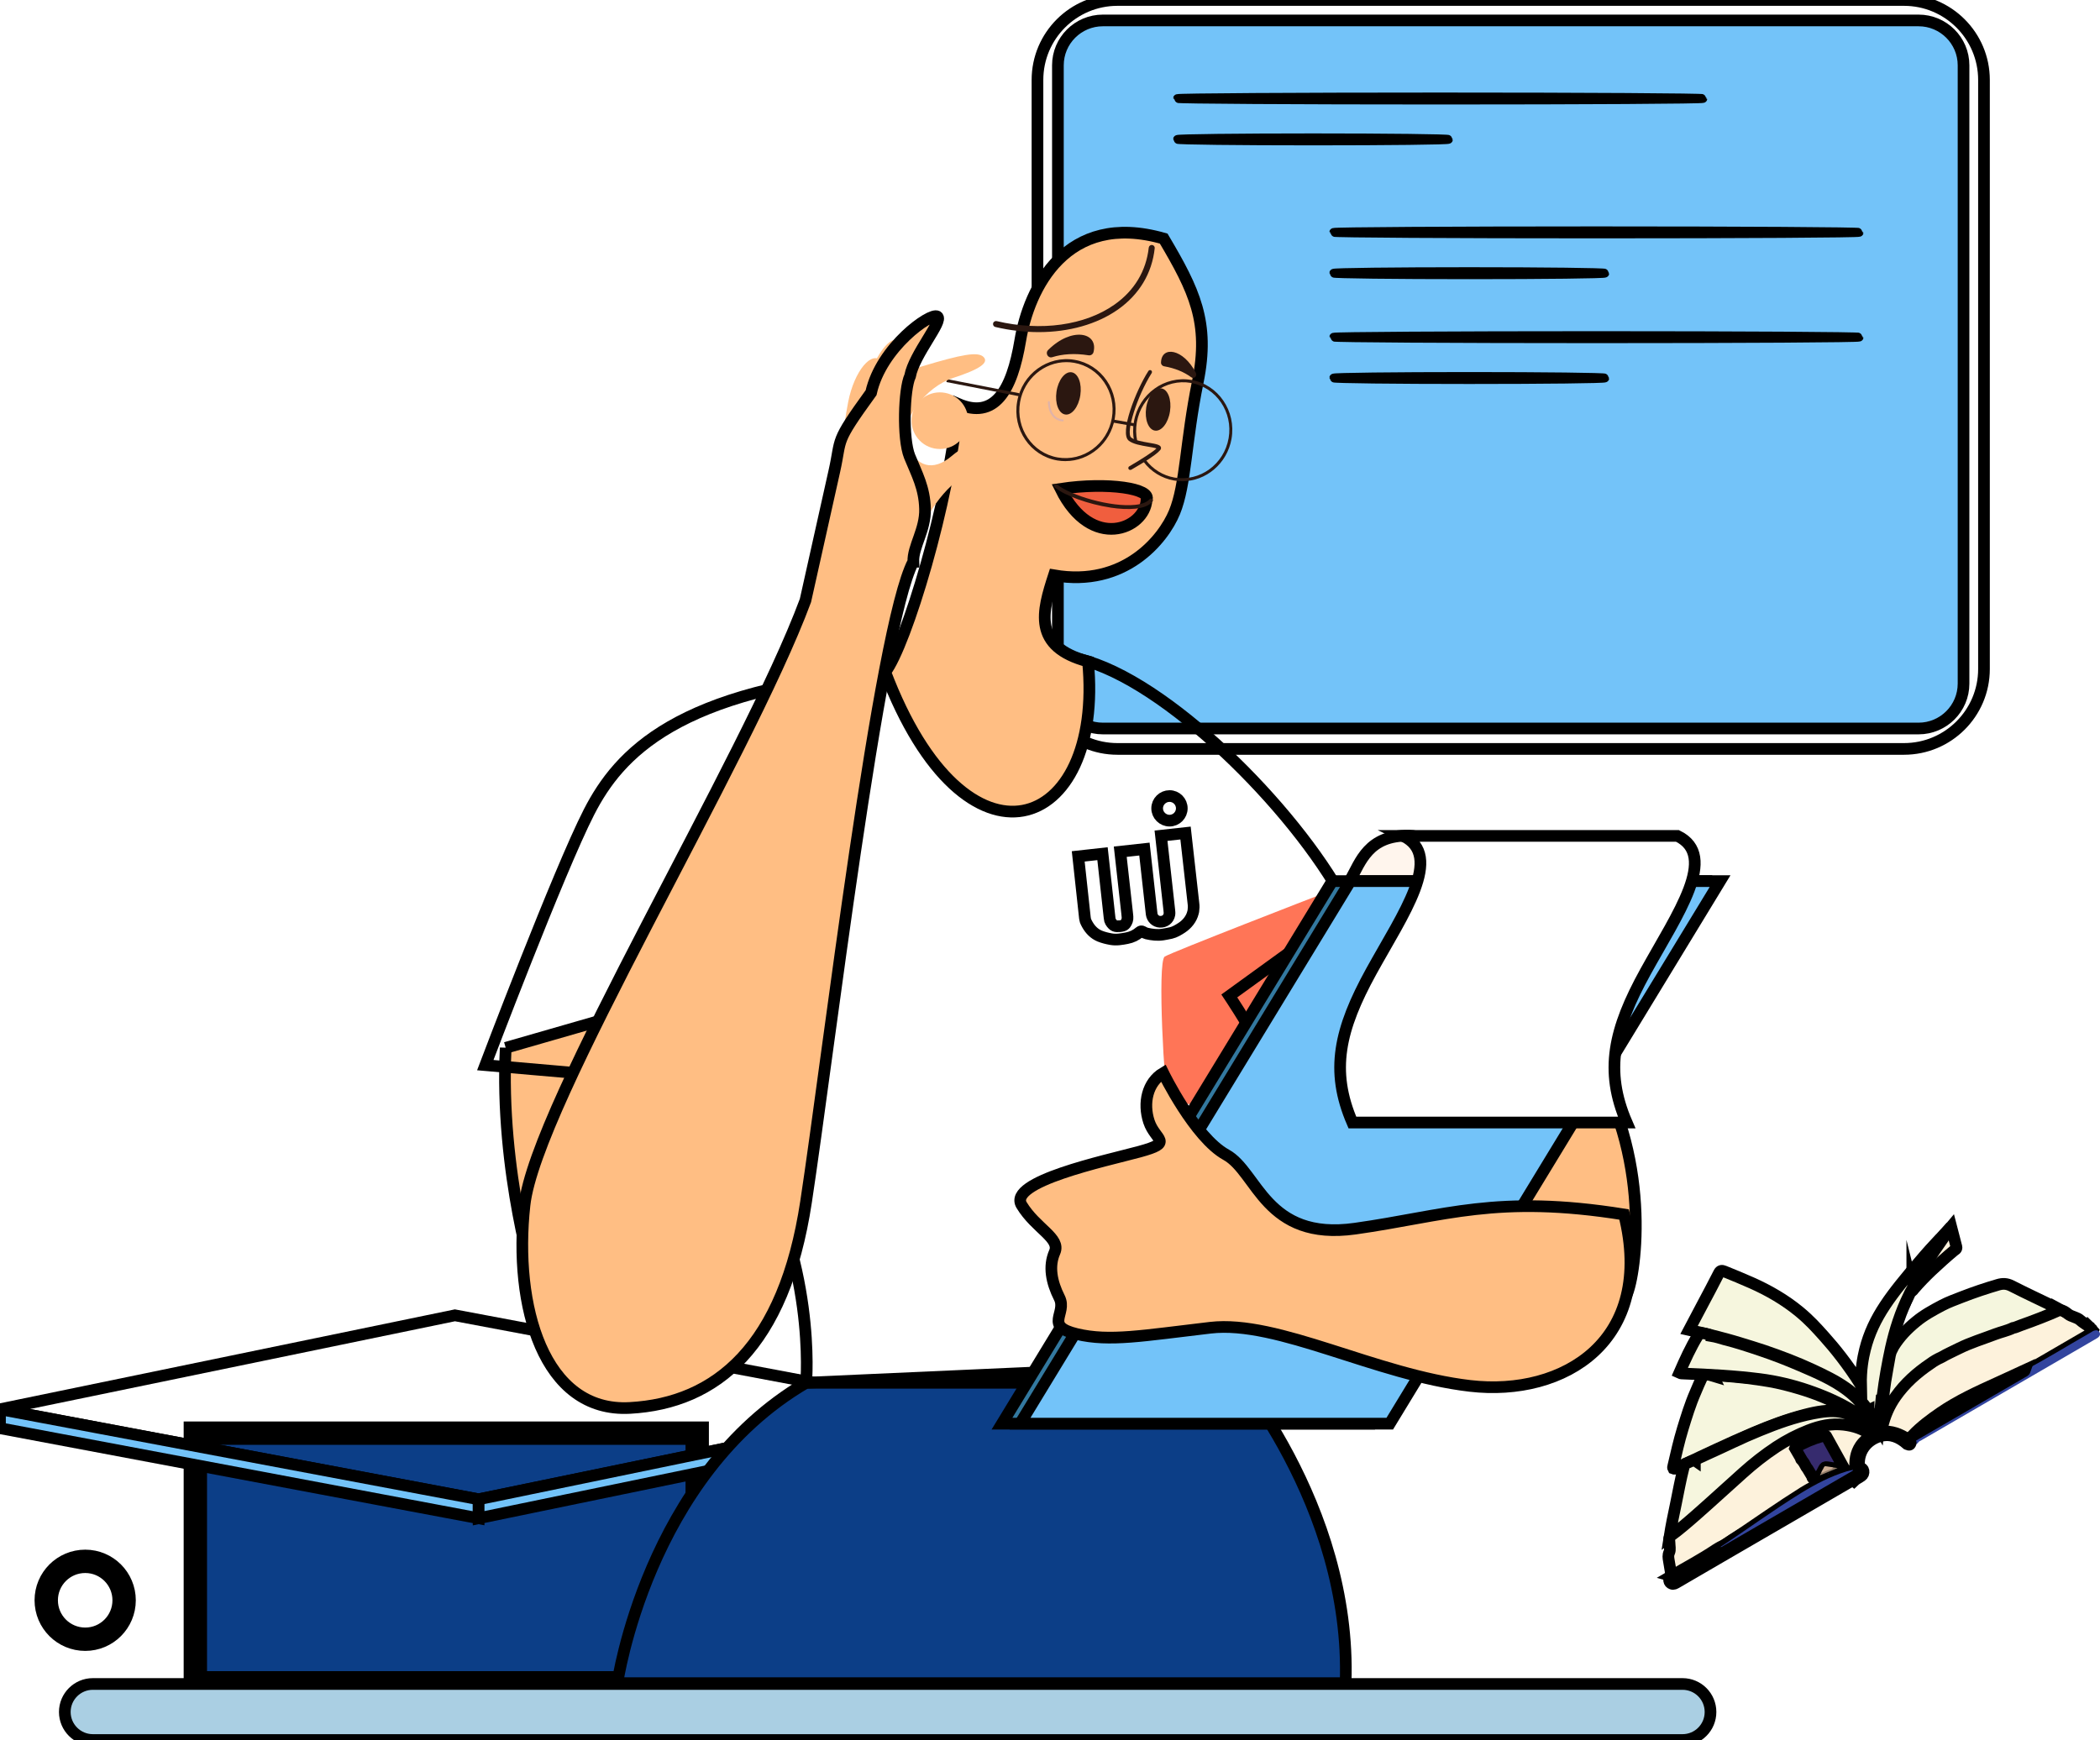 <svg xmlns="http://www.w3.org/2000/svg" viewBox="2857 1.943 179.846 149.057"><g id="Group_42"><g id="Group_43"><path id="Vector_112" d="M3020.06 1.943H2952.7C2948.92 1.943 2945.85 5.009 2945.85 8.79V59.252C2945.85 63.034 2948.92 66.099 2952.7 66.099H3020.06C3023.84 66.099 3026.91 63.034 3026.91 59.252V8.79C3026.91 5.009 3023.84 1.943 3020.06 1.943Z" fill="white" stroke="black" stroke-miterlimit="10"></path><path id="Vector_113" d="M3025.16 60.503V7.54C3025.16 5.416 3023.43 3.694 3021.31 3.694L2951.45 3.694C2949.33 3.694 2947.6 5.416 2947.6 7.54V60.503C2947.6 62.627 2949.33 64.35 2951.45 64.35H3021.31C3023.43 64.35 3025.16 62.627 3025.16 60.503Z" fill="#73C3F9" stroke="black" stroke-miterlimit="10"></path></g><g id="Group_44"><path id="Vector_114" d="M2916.71 124.714H2873.73V146.1H2916.71V124.714Z" fill="#0C3E87" stroke="black" stroke-width="2" stroke-miterlimit="10"></path><path id="Vector_115" d="M2895.96 114.619L2857 122.666L2897.99 130.379L2936.95 122.332L2895.96 114.619Z" fill="url(#paint52_linear_36_1659)" stroke="black" stroke-miterlimit="10"></path><path id="Vector_116" d="M2857 124.29V122.667L2897.99 130.38V132.004L2857 124.29Z" fill="#73C3F9" stroke="black" stroke-miterlimit="10"></path><path id="Vector_117" d="M2936.95 123.955V122.332L2897.99 130.378V132.002L2936.95 123.955Z" fill="#73C3F9" stroke="black" stroke-miterlimit="10"></path><path id="Vector_118" d="M2864.3 142.367C2866.14 142.367 2867.63 140.873 2867.63 139.031C2867.63 137.188 2866.14 135.694 2864.3 135.694C2862.45 135.694 2860.96 137.188 2860.96 139.031C2860.96 140.873 2862.45 142.367 2864.3 142.367Z" fill="url(#paint53_linear_36_1659)" stroke="black" stroke-width="2" stroke-miterlimit="10"></path></g><path id="Vector_119" d="M3016.22 21.85C3016.22 21.926 3006.15 21.986 2993.72 21.986C2981.3 21.986 2971.22 21.923 2971.22 21.85C2971.22 21.776 2981.29 21.713 2993.72 21.713C3006.15 21.713 3016.22 21.776 3016.22 21.85Z" fill="#1A2E35" stroke="black" stroke-width="0.75" stroke-miterlimit="10"></path><path id="Vector_120" d="M2994.44 25.346C2994.44 25.423 2989.24 25.483 2982.83 25.483C2976.42 25.483 2971.22 25.419 2971.22 25.346C2971.22 25.273 2976.42 25.209 2982.83 25.209C2989.24 25.209 2994.44 25.273 2994.44 25.346Z" fill="#1A2E35" stroke="black" stroke-width="0.75" stroke-miterlimit="10"></path><path id="Vector_121" d="M3016.22 30.826C3016.22 30.903 3006.15 30.963 2993.72 30.963C2981.3 30.963 2971.22 30.899 2971.22 30.826C2971.22 30.753 2981.29 30.689 2993.72 30.689C3006.15 30.689 3016.22 30.753 3016.22 30.826Z" fill="#1A2E35" stroke="black" stroke-width="0.75" stroke-miterlimit="10"></path><path id="Vector_122" d="M2994.44 34.326C2994.44 34.402 2989.24 34.462 2982.83 34.462C2976.42 34.462 2971.22 34.399 2971.22 34.326C2971.22 34.252 2976.42 34.189 2982.83 34.189C2989.24 34.189 2994.44 34.252 2994.44 34.326Z" fill="#1A2E35" stroke="black" stroke-width="0.75" stroke-miterlimit="10"></path><path id="Vector_123" d="M3002.84 10.383C3002.84 10.459 2992.76 10.519 2980.34 10.519C2967.92 10.519 2957.84 10.456 2957.84 10.383C2957.84 10.309 2967.91 10.246 2980.34 10.246C2992.77 10.246 3002.84 10.309 3002.84 10.383Z" fill="#1A2E35" stroke="black" stroke-width="0.75" stroke-miterlimit="10"></path><path id="Vector_124" d="M2981.05 13.884C2981.05 13.96 2975.86 14.02 2969.45 14.02C2963.04 14.02 2957.84 13.957 2957.84 13.884C2957.84 13.81 2963.04 13.747 2969.45 13.747C2975.86 13.747 2981.05 13.81 2981.05 13.884Z" fill="#1A2E35" stroke="black" stroke-width="0.75" stroke-miterlimit="10"></path><g id="Group_45"><g id="Group_46"><path id="Vector_125" d="M3036.08 115.763C3035.99 115.683 3035.91 115.606 3035.83 115.526C3035.74 115.656 3035.59 115.7 3035.45 115.76C3035.5 115.736 3035.54 115.713 3035.59 115.69C3035.68 115.643 3035.76 115.603 3035.79 115.5C3035.58 115.353 3035.36 115.223 3035.17 115.053C3034.86 114.766 3034.42 114.76 3034.1 114.503C3033.9 114.346 3033.69 114.19 3033.42 114.156C3033.3 114.14 3033.19 114.163 3033.09 114.213C3031.87 114.756 3030.61 115.193 3029.35 115.653C3028.66 115.91 3027.96 116.13 3027.27 116.373C3025.87 116.86 3024.5 117.416 3023.22 118.16C3022.92 118.34 3022.62 118.513 3022.32 118.69C3021.98 118.876 3021.69 119.123 3021.39 119.36C3020.05 120.41 3018.97 121.663 3018.39 123.293C3018.24 123.706 3018.07 124.12 3018.12 124.58C3018.17 124.663 3018.26 124.663 3018.34 124.656C3018.99 124.613 3019.57 124.816 3020.12 125.15C3020.22 125.21 3020.32 125.276 3020.44 125.236C3020.61 125.173 3020.75 125.056 3020.88 124.926C3021.9 123.916 3023.07 123.1 3024.29 122.356C3025.15 121.83 3026.06 121.403 3026.98 120.986C3028.16 120.45 3029.33 119.906 3030.5 119.36C3030.69 119.25 3030.9 119.186 3031.1 119.073C3032.73 118.123 3034.36 117.176 3036 116.223C3036.1 116.163 3036.22 116.11 3036.26 115.973C3036.2 115.906 3036.14 115.84 3036.08 115.77V115.763Z" fill="#FDF2DC" stroke="black" stroke-miterlimit="10"></path><path id="Vector_126" d="M3013.83 123.906C3012.61 124.006 3011.51 124.496 3010.44 125.039C3009.45 125.543 3008.55 126.179 3007.67 126.863C3006.11 128.073 3004.7 129.446 3003.23 130.759C3002.28 131.606 3001.32 132.426 3000.34 133.229C3000.21 133.336 3000.07 133.429 2999.99 133.586C2999.92 133.759 2999.98 133.936 2999.98 134.109C2999.98 134.383 3000.06 134.693 2999.96 134.919C2999.84 135.176 2999.88 135.386 2999.92 135.623C2999.98 135.953 3000.04 136.283 3000.09 136.613C3000.19 136.636 3000.26 136.573 3000.33 136.529C3000.36 136.513 3000.4 136.496 3000.43 136.476C3000.37 136.506 3000.32 136.539 3000.26 136.569C3000.19 136.609 3000.12 136.646 3000.09 136.729C3000.11 136.799 3000.13 136.866 3000.15 136.936C3000.32 136.976 3000.44 136.869 3000.57 136.796C3001.83 136.046 3003.13 135.363 3004.34 134.539C3005.01 134.076 3005.69 133.633 3006.37 133.183C3007.08 132.706 3007.79 132.216 3008.5 131.733C3009.48 131.066 3010.47 130.409 3011.47 129.783C3012.09 129.393 3012.76 129.089 3013.42 128.763C3014.14 128.409 3014.88 128.109 3015.66 127.936C3015.75 127.906 3015.84 127.886 3015.9 127.819C3015.98 127.716 3015.95 127.596 3015.95 127.483C3015.9 126.516 3016.26 125.736 3017.04 125.16C3017.15 125.08 3017.29 125.009 3017.29 124.843C3017.23 124.73 3017.12 124.663 3017.01 124.6C3016.03 124.01 3014.95 123.803 3013.82 123.896L3013.83 123.906Z" fill="#FDF2DC" stroke="black" stroke-miterlimit="10"></path></g><path id="Vector_127" d="M3020.77 112.213C3021.16 111.349 3021.65 110.539 3022.16 109.743C3022.6 109.059 3023.06 108.393 3023.52 107.719C3023.7 107.496 3023.88 107.273 3024.1 107.013C3024.26 107.623 3024.4 108.193 3024.55 108.759C3024.6 108.953 3024.42 109.003 3024.33 109.083C3023.67 109.636 3023.04 110.206 3022.41 110.796C3021.88 111.303 3021.37 111.826 3020.89 112.386C3020.84 112.446 3020.81 112.523 3020.72 112.546C3020.62 112.416 3020.8 112.329 3020.77 112.209L3020.77 112.213Z" fill="#FDF2DC" stroke="black" stroke-miterlimit="10"></path><path id="Vector_128" d="M3020.77 112.213C3020.86 112.343 3020.66 112.426 3020.72 112.55C3020.65 112.67 3020.58 112.79 3020.48 112.88C3020.51 112.63 3020.66 112.43 3020.77 112.213Z" fill="#91806C"></path><path id="Vector_129" d="M3020.38 125.213C3020.53 125.113 3020.69 125.027 3020.81 124.89C3023.46 123.243 3026.19 121.743 3028.88 120.157C3029.28 119.917 3029.69 119.7 3030.12 119.5C3030.23 119.447 3030.34 119.393 3030.43 119.303C3032.29 118.343 3034.05 117.227 3035.87 116.197C3036 116.123 3036.13 116.043 3036.26 115.963C3036.53 115.853 3036.72 115.893 3036.81 116.083C3036.9 116.273 3036.82 116.447 3036.57 116.593C3031.55 119.51 3026.54 122.423 3021.52 125.34C3021.43 125.397 3021.3 125.423 3021.26 125.55C3021.1 125.683 3020.92 125.78 3020.73 125.85C3020.58 125.907 3020.42 125.927 3020.32 125.733C3020.31 125.677 3020.31 125.627 3020.39 125.623C3020.63 125.61 3020.58 125.51 3020.46 125.387C3020.41 125.337 3020.35 125.293 3020.37 125.21L3020.38 125.213Z" fill="#32449E"></path><path id="Vector_130" d="M3000.15 136.946C3001.42 136.202 3002.72 135.519 3003.94 134.699C3004.06 134.616 3004.2 134.546 3004.33 134.469C3004.71 134.309 3005.04 134.046 3005.39 133.829C3005.72 133.632 3006.04 133.429 3006.37 133.236C3009.27 131.542 3012.18 129.859 3015.08 128.166C3015.28 128.049 3015.51 127.996 3015.69 127.859L3015.9 127.809C3015.96 127.836 3015.97 127.899 3015.99 127.956C3016.02 128.026 3016.03 128.129 3016.13 128.116C3016.23 128.102 3016.2 127.999 3016.2 127.926C3016.2 127.836 3016.16 127.729 3016.29 127.689C3016.46 127.702 3016.56 127.792 3016.59 127.946C3016.62 128.126 3016.56 128.276 3016.41 128.382C3016.2 128.536 3015.95 128.636 3015.76 128.822C3015.62 128.716 3015.53 128.829 3015.43 128.886C3011.64 131.089 3007.84 133.292 3004.05 135.496C3002.89 136.169 3001.74 136.842 3000.58 137.516C3000.45 137.586 3000.33 137.669 3000.18 137.612C3000.05 137.566 2999.97 137.479 2999.95 137.346C2999.92 137.159 3000.02 137.042 3000.16 136.949L3000.15 136.946Z" fill="#73C3F9" stroke="black" stroke-miterlimit="10"></path><path id="Vector_131" d="M3018.06 124.622C3018.09 124.609 3018.13 124.599 3018.16 124.586C3018.98 124.496 3019.7 124.779 3020.37 125.212C3020.42 125.256 3020.45 125.302 3020.5 125.339C3020.6 125.412 3020.68 125.499 3020.61 125.622C3020.54 125.776 3020.42 125.682 3020.32 125.646C3019.66 125.066 3018.91 124.729 3018.03 124.969C3016.82 125.306 3016.03 126.389 3016.24 127.719C3016.25 127.812 3016.27 127.909 3016.28 128.002C3016.29 128.102 3016.28 128.209 3016.16 128.226C3016.05 128.239 3015.98 128.166 3015.95 128.062C3015.93 127.979 3015.92 127.892 3015.9 127.806C3015.83 127.092 3015.92 126.412 3016.33 125.799C3016.58 125.426 3016.92 125.149 3017.29 124.906C3017.38 124.932 3017.44 124.862 3017.5 124.822C3017.6 124.776 3017.7 124.729 3017.8 124.679C3017.88 124.659 3017.97 124.639 3018.06 124.619V124.622Z" fill="#362B6E" stroke="black" stroke-miterlimit="10"></path><path id="Vector_132" d="M3022.3 118.772C3022.58 118.512 3022.91 118.325 3023.27 118.209C3022.95 118.395 3022.62 118.585 3022.3 118.772Z" fill="#C9C7B2"></path><path id="Vector_133" d="M3012.22 128.464C3012.08 128.237 3011.94 128.011 3011.81 127.781C3011.63 127.577 3011.56 127.307 3011.38 127.101C3011.36 127.067 3011.34 127.034 3011.31 127.001C3011.25 126.981 3011.22 126.934 3011.23 126.864C3011.06 126.577 3010.9 126.291 3010.73 126.004C3010.74 125.974 3010.76 125.951 3010.78 125.937C3011.49 125.514 3012.25 125.197 3013.04 124.977C3013.15 124.951 3013.25 124.911 3013.35 124.927C3013.39 124.934 3013.4 124.954 3013.41 124.987C3013.91 125.897 3014.42 126.804 3014.95 127.764C3014.72 127.737 3014.54 127.721 3014.36 127.701C3014.24 127.727 3014.12 127.727 3014 127.711C3013.97 127.711 3013.93 127.704 3013.9 127.697C3013.15 127.594 3013.36 127.504 3013 128.151C3012.97 128.221 3012.91 128.264 3012.86 128.321C3012.7 128.474 3012.65 128.694 3012.51 128.884C3012.4 128.821 3012.38 128.684 3012.29 128.604C3012.24 128.574 3012.2 128.527 3012.21 128.461L3012.22 128.464Z" fill="#362B6E" stroke="black" stroke-miterlimit="10"></path><g id="Group_47"><path id="Vector_134" d="M3028.04 120.401C3026.37 121.161 3024.7 121.918 3023.18 122.961C3022.34 123.538 3021.52 124.151 3020.81 124.888C3020.91 124.915 3020.98 124.841 3021.05 124.798C3024.1 123.031 3027.14 121.261 3030.19 119.491C3030.28 119.441 3030.39 119.415 3030.43 119.301C3029.63 119.668 3028.84 120.041 3028.04 120.405V120.401Z" fill="#73C3F9" stroke="black" stroke-miterlimit="10"></path><path id="Vector_135" d="M3015.7 127.858C3015.51 127.904 3015.31 127.938 3015.13 127.994C3013.75 128.421 3012.49 129.081 3011.27 129.828C3008.9 131.284 3006.66 132.938 3004.33 134.468C3004.44 134.494 3004.51 134.414 3004.59 134.368C3008.23 132.254 3011.87 130.141 3015.51 128.024C3015.58 127.981 3015.68 127.961 3015.7 127.858H3015.7Z" fill="#32449E"></path></g><g id="Group_48"><path id="Vector_136" d="M3013.9 127.701C3013.57 127.804 3013.22 127.887 3012.96 128.151C3012.9 128.191 3012.88 128.254 3012.87 128.327C3013.37 128.121 3013.87 127.914 3014.37 127.707C3014.26 127.691 3014.15 127.674 3014.05 127.657C3014.01 127.707 3013.95 127.691 3013.9 127.704V127.701Z" fill="#95806C"></path></g><path id="Vector_137" d="M3023.02 108.179C3022.63 108.592 3022.04 109.232 3021.36 110.042C3019.05 112.769 3017.42 114.746 3016.72 117.552C3016.55 118.236 3016.35 119.279 3016.38 120.616C3015.23 118.792 3014.11 117.416 3013.26 116.469C3012.53 115.652 3011.98 115.042 3011.1 114.312C3009.86 113.292 3008.48 112.492 3007.01 111.839C3006.23 111.492 3005.44 111.166 3004.65 110.849C3004.47 110.776 3004.33 110.772 3004.22 110.986C3003.75 111.912 3003.26 112.829 3002.77 113.752C3002.4 114.459 3002.02 115.166 3001.65 115.872C3002.26 116.009 3002.88 116.146 3003.49 116.299C3004.36 116.519 3005.24 116.749 3006.1 117.019C3006.76 117.226 3007.43 117.419 3008.08 117.642C3009.49 118.122 3010.89 118.652 3012.24 119.282C3013.22 119.739 3014.2 120.209 3015.09 120.836C3015.78 121.322 3016.37 121.896 3016.87 122.576C3016.91 122.629 3016.94 122.739 3017.03 122.702C3017.03 122.702 3017.03 122.702 3017.03 122.706C3017.31 123.186 3017.59 123.666 3017.89 124.182C3017.97 123.342 3018.05 122.552 3018.13 121.766C3018.24 121.716 3018.22 121.589 3018.23 121.496C3018.4 120.132 3018.64 118.779 3018.93 117.439C3019.28 115.866 3019.77 114.332 3020.49 112.876C3020.58 112.652 3020.73 112.446 3020.83 112.222C3021.58 110.742 3022.47 109.342 3023.43 107.996C3023.45 107.972 3023.49 107.902 3023.55 107.809C3023.76 107.479 3023.96 107.209 3024.1 107.016C3023.87 107.269 3023.49 107.676 3023.03 108.179H3023.02Z" fill="#F6F6DE" stroke="black" stroke-miterlimit="10"></path><path id="Vector_138" d="M3015.53 122.765C3015.4 122.669 3015.25 122.585 3015.09 122.525C3015.04 122.515 3014.99 122.505 3014.94 122.492C3014.91 122.472 3014.89 122.452 3014.86 122.439C3013.67 121.799 3012.43 121.302 3011.14 120.915C3010.27 120.655 3009.4 120.425 3008.5 120.272C3007.23 120.055 3005.96 119.912 3004.68 119.812C3004.33 119.785 3003.99 119.759 3003.65 119.732C3003.66 119.752 3003.66 119.769 3003.67 119.789C3003.38 119.699 3003.1 119.665 3002.81 119.765C3002.8 119.809 3002.8 119.859 3002.78 119.895C3002.57 120.335 3002.38 120.789 3002.19 121.239C3001.75 122.249 3001.43 123.295 3001.11 124.342C3000.79 125.392 3000.55 126.469 3000.3 127.539C3000.28 127.609 3000.26 127.675 3000.3 127.745C3000.39 127.785 3000.48 127.765 3000.55 127.715C3000.77 127.575 3001.02 127.505 3001.25 127.392C3002.17 126.939 3003.1 126.512 3004.03 126.079C3005.08 125.595 3006.12 125.122 3007.18 124.675C3008.6 124.075 3010.04 123.532 3011.54 123.142C3012.57 122.872 3013.61 122.675 3014.69 122.825C3014.94 122.862 3015.19 122.939 3015.44 123.002C3015.52 123.022 3015.64 123.065 3015.68 122.979C3015.73 122.869 3015.61 122.812 3015.54 122.759L3015.53 122.765Z" fill="#F6F6DE" stroke="black" stroke-miterlimit="10"></path><path id="Vector_139" d="M3017.47 124.586C3017.35 124.429 3017.24 124.266 3017.06 124.159C3017 124.133 3016.95 124.093 3016.89 124.056C3016.28 123.383 3015.48 123.046 3014.59 122.896C3013.81 122.766 3013.04 122.879 3012.27 123.029C3010.69 123.336 3009.19 123.879 3007.71 124.486C3006.94 124.803 3006.17 125.136 3005.41 125.499C3004.63 125.876 3003.84 126.223 3003.06 126.583C3002.76 126.743 3002.43 126.843 3002.15 127.039C3002.15 127.039 3002.15 127.043 3002.15 127.046C3002.14 127.039 3002.13 127.033 3002.12 127.026C3001.88 127.066 3001.68 127.193 3001.46 127.279C3001.35 127.323 3001.23 127.353 3001.18 127.489C3001.21 127.539 3001.21 127.589 3001.19 127.643C3000.93 128.666 3000.74 129.702 3000.53 130.739C3000.33 131.689 3000.13 132.636 2999.98 133.592C3000.8 132.989 3001.57 132.326 3002.33 131.656C3003.66 130.489 3004.95 129.292 3006.27 128.116C3007.17 127.309 3008.12 126.559 3009.13 125.893C3010 125.323 3010.92 124.843 3011.89 124.466C3012.85 124.089 3013.85 123.869 3014.9 123.993C3015.77 124.096 3016.59 124.349 3017.29 124.909C3017.39 124.989 3017.46 124.923 3017.52 124.853C3017.57 124.753 3017.54 124.666 3017.47 124.589V124.586Z" fill="#F6F6DE" stroke="black" stroke-miterlimit="10"></path><path id="Vector_140" d="M3017.3 123.409C3017.25 123.352 3017.19 123.295 3017.14 123.239C3016.64 122.355 3015.97 121.622 3015.15 121.012C3013.94 120.105 3012.56 119.525 3011.19 118.935C3010.07 118.452 3008.93 118.009 3007.77 117.619C3006.76 117.279 3005.74 116.939 3004.7 116.682C3004.33 116.572 3003.95 116.455 3003.56 116.389C3003.56 116.382 3003.56 116.372 3003.56 116.365C3003.23 116.182 3002.86 116.149 3002.49 116.115C3002.48 116.115 3002.48 116.129 3002.47 116.135C3002.47 116.209 3002.45 116.275 3002.42 116.335C3001.79 117.359 3001.3 118.452 3000.82 119.549C3000.95 119.612 3001.08 119.602 3001.21 119.609C3003.38 119.695 3005.55 119.809 3007.71 120.082C3009.12 120.262 3010.5 120.589 3011.84 121.049C3013.18 121.509 3014.49 122.072 3015.7 122.819C3016.44 123.275 3017.15 123.775 3017.63 124.532C3017.68 124.609 3017.73 124.715 3017.86 124.642C3017.92 124.545 3017.86 124.455 3017.83 124.369C3017.71 124.019 3017.51 123.709 3017.3 123.405V123.409Z" fill="#F6F6DE" stroke="black" stroke-miterlimit="10"></path><path id="Vector_141" d="M3033.18 113.997C3031.87 113.367 3030.55 112.751 3029.26 112.094C3028.86 111.894 3028.51 111.884 3028.11 112.004C3027.07 112.307 3026.04 112.654 3025.03 113.047C3024.45 113.274 3023.86 113.484 3023.31 113.774C3022.53 114.187 3021.75 114.61 3021.07 115.18C3020.33 115.787 3019.68 116.464 3019.18 117.27C3019.14 117.337 3018.94 117.767 3018.93 117.78C3018.91 117.864 3018.88 117.947 3018.86 118.034C3018.73 118.774 3018.59 119.514 3018.47 120.257C3018.34 121.174 3018.21 122.094 3018.17 123.024C3018.08 123.554 3018.05 124.087 3018.06 124.624C3018.1 124.64 3018.14 124.624 3018.16 124.587C3018.18 124.457 3018.17 124.324 3018.2 124.194C3018.41 123.247 3018.79 122.374 3019.35 121.574C3020.15 120.44 3021.16 119.544 3022.3 118.774C3022.6 118.55 3022.92 118.364 3023.27 118.21C3023.75 117.927 3024.26 117.71 3024.75 117.46C3025.76 116.957 3026.83 116.634 3027.87 116.237C3028.37 116.047 3028.9 115.94 3029.39 115.704C3029.62 115.67 3029.83 115.55 3030.06 115.474C3031.19 115.074 3032.31 114.644 3033.42 114.154C3033.35 114.074 3033.26 114.037 3033.18 113.994L3033.18 113.997Z" fill="#F5F6DE" stroke="black" stroke-miterlimit="10"></path><path id="Vector_142" d="M3014.04 127.649C3013.81 127.859 3013.48 127.879 3013.22 128.029C3013.14 128.076 3013.05 128.106 3012.96 128.146C3013 127.953 3013.14 127.806 3013.21 127.626C3013.26 127.513 3013.35 127.549 3013.44 127.559C3013.64 127.586 3013.84 127.619 3014.04 127.649Z" fill="#CDAF95"></path></g><g id="Group_49"><path id="Vector_143" d="M2900.31 91.702C2899.77 102.345 2902.87 112.178 2902.87 112.178C2902.87 112.178 2911.76 96.552 2911.76 94.802C2911.76 93.052 2910.14 88.875 2910.14 88.875L2900.31 91.705V91.702Z" fill="#FFBE83" stroke="black" stroke-miterlimit="10"></path><path id="Vector_144" d="M2969.95 78.636L2975.48 87.526L2966.99 97.359C2966.99 97.359 2957.29 96.553 2957.02 96.146C2956.75 95.739 2956.08 84.293 2956.75 83.886C2957.42 83.479 2969.95 78.633 2969.95 78.633V78.636Z" fill="#FF7557"></path><path id="Vector_145" d="M2926.04 120.396C2912.43 128.343 2909.87 146.126 2909.87 146.126H2972.24C2972.78 130.77 2962.14 118.78 2962.14 118.78L2926.04 120.396Z" fill="#0C3E87" stroke="black" stroke-miterlimit="10"></path><path id="Vector_146" d="M2932.81 59.506C2914.99 60.99 2910.01 66.513 2907.45 71.496C2904.89 76.479 2898.56 93.186 2898.56 93.186L2914.05 94.532L2920.92 100.056C2926.98 109.889 2926.04 120.399 2926.04 120.399H2964.03L2968.34 98.979C2967.4 94.939 2962.28 87.259 2962.28 87.259L2972.51 79.849C2968.61 72.036 2957.75 60.94 2950.18 58.606C2942.61 56.273 2932.81 59.506 2932.81 59.506Z" fill="url(#paint54_linear_36_1659)" stroke="black" stroke-miterlimit="10"></path><path id="Vector_147" d="M2972.62 77.367C2973.53 75.751 2974.18 73.477 2977.67 73.527C2981.16 73.577 2981.05 79.74 2981.05 79.74C2981.05 79.74 2976.86 80.094 2976.51 79.944C2976.15 79.794 2971.3 80.044 2972.62 77.367Z" fill="#FFF5ED" stroke="black" stroke-miterlimit="10"></path><path id="Vector_148" d="M2942.1 14.547C2946.95 15.457 2952.3 14.04 2958.47 15.054C2964.63 16.064 2964.43 23.944 2962.1 26.773C2964.53 30.31 2958.57 35.36 2961.5 39.707C2964.43 44.05 2964.33 52.437 2962.2 48.093C2961.29 53.65 2957.25 60.016 2953.62 57.086C2950.08 57.893 2943.11 57.893 2943.11 57.893C2943.11 57.893 2931.29 58.5 2929.98 58.7C2925.43 58.903 2924.83 54.86 2924.83 54.86C2920.79 57.79 2919.37 54.353 2919.37 54.353C2915.73 53.14 2916.54 48.897 2917.45 47.383C2913 51.526 2914.01 55.77 2911.19 53.343C2908.36 50.92 2909.87 40.31 2918.36 36.167C2913.31 36.47 2916.04 31.923 2921.19 29.5C2926.34 27.077 2929.47 21.72 2932.51 18.587C2935.54 15.454 2936.95 14.04 2942.11 14.547H2942.1Z" fill="url(#paint55_linear_36_1659)"></path><path id="Vector_149" d="M2950.18 58.607C2945.38 57.337 2946.26 54.303 2947.26 51.227C2953.29 52.27 2956.61 48.17 2957.58 45.834C2958.56 43.47 2958.54 39.747 2959.58 34.657C2960.62 29.567 2959.28 26.811 2956.66 22.381C2948.28 19.974 2945.11 26.694 2944.38 31.09C2943.65 35.487 2942.15 37.884 2939.05 36.54C2938.33 44.907 2934.56 57.287 2932.81 59.51C2939.72 77.73 2951.59 73.267 2950.18 58.61L2950.18 58.607Z" fill="#FFBE83" stroke="black" stroke-miterlimit="10"></path><path id="Vector_150" d="M2953.78 42.204C2953.73 42.197 2953.68 42.167 2953.65 42.121C2953.61 42.041 2953.63 41.934 2953.72 41.887C2954.69 41.327 2955.79 40.624 2956.04 40.357C2955.9 40.304 2955.58 40.247 2955.33 40.207C2954.72 40.104 2954.04 39.987 2953.67 39.697C2952.84 39.057 2954.28 35.387 2955.35 33.724C2955.4 33.644 2955.5 33.621 2955.58 33.671C2955.66 33.721 2955.68 33.828 2955.63 33.904C2954.4 35.841 2953.38 39.041 2953.88 39.427C2954.18 39.664 2954.85 39.777 2955.39 39.871C2956.06 39.984 2956.47 40.054 2956.43 40.364C2956.38 40.684 2955.02 41.527 2953.89 42.177C2953.86 42.197 2953.82 42.204 2953.78 42.197L2953.78 42.204Z" fill="#2B1710"></path><path id="Vector_151" d="M2949.52 35.798C2949.37 36.798 2948.79 37.538 2948.23 37.451C2947.66 37.368 2947.33 36.488 2947.48 35.488C2947.63 34.488 2948.21 33.748 2948.77 33.834C2949.34 33.918 2949.67 34.798 2949.52 35.798Z" fill="#2B1710"></path><g id="Group_50"><path id="Vector_152" d="M2947.9 38.031C2947.55 37.977 2946.8 37.711 2946.74 36.394C2946.74 36.348 2946.78 36.308 2946.82 36.304C2946.87 36.304 2946.91 36.338 2946.91 36.384C2946.97 37.664 2947.7 37.851 2948.01 37.871C2948.06 37.871 2948.09 37.914 2948.09 37.961C2948.09 38.008 2948.05 38.044 2948 38.041C2947.97 38.041 2947.94 38.038 2947.9 38.031Z" fill="#E0B3A8"></path></g><path id="Vector_153" d="M2957.2 37.178C2957.05 38.178 2956.47 38.918 2955.91 38.831C2955.35 38.748 2955.01 37.868 2955.16 36.868C2955.31 35.868 2955.89 35.128 2956.46 35.214C2957.02 35.298 2957.35 36.178 2957.2 37.178Z" fill="#2B1710"></path><path id="Vector_154" d="M2947.83 43.822C2951.91 43.206 2955.67 43.816 2955.19 44.769C2955.05 47.245 2950.48 49.192 2947.83 43.822Z" fill="#F05E3E" stroke="black" stroke-miterlimit="10"></path><g id="Group_51"><path id="Vector_155" d="M2939.87 38.46C2940.14 37.146 2939.29 35.866 2937.97 35.602C2936.66 35.337 2935.38 36.187 2935.11 37.501C2934.85 38.815 2935.7 40.094 2937.01 40.359C2938.33 40.624 2939.61 39.774 2939.87 38.46Z" fill="#FFBE83"></path></g><path id="Vector_156" d="M2950.23 32.38C2949.02 32.187 2947.98 32.27 2947.12 32.54C2946.76 32.657 2946.49 32.204 2946.76 31.93C2948.75 29.934 2951.08 30.384 2950.65 32.107C2950.6 32.294 2950.42 32.41 2950.23 32.38Z" fill="#2B1710"></path><path id="Vector_157" d="M2956.69 33.32C2957.64 33.484 2958.42 33.82 2959.01 34.257C2959.26 34.444 2959.56 34.16 2959.41 33.874C2958.34 31.8 2956.47 31.54 2956.43 32.997C2956.42 33.154 2956.54 33.294 2956.69 33.32Z" fill="#2B1710"></path><path id="Vector_158" d="M2952.1 45.424C2950.21 45.14 2948.2 44.407 2947.33 43.704C2947.26 43.647 2947.25 43.544 2947.31 43.474C2947.36 43.404 2947.47 43.394 2947.54 43.45C2948.7 44.397 2952.16 45.41 2954.22 45.19C2954.82 45.127 2955.25 44.957 2955.45 44.704C2955.51 44.634 2955.61 44.624 2955.68 44.68C2955.75 44.737 2955.76 44.84 2955.7 44.91C2955.44 45.24 2954.95 45.444 2954.25 45.517C2953.62 45.584 2952.87 45.544 2952.1 45.427V45.424Z" fill="#2B1710"></path><path id="Vector_159" d="M2948.25 41.446C2948.02 41.446 2947.78 41.426 2947.54 41.386C2945.23 40.986 2943.69 38.726 2944.11 36.35C2944.52 33.973 2946.73 32.37 2949.04 32.77C2950.16 32.963 2951.13 33.596 2951.78 34.546C2952.43 35.496 2952.67 36.653 2952.47 37.803C2952.1 39.933 2950.28 41.443 2948.25 41.443V41.446ZM2948.33 32.966C2946.42 32.966 2944.71 34.39 2944.36 36.393C2943.97 38.63 2945.42 40.753 2947.58 41.13C2949.75 41.506 2951.83 39.996 2952.22 37.76C2952.41 36.676 2952.17 35.586 2951.56 34.693C2950.95 33.8 2950.04 33.206 2948.99 33.023C2948.77 32.983 2948.55 32.966 2948.33 32.966H2948.33Z" fill="#2B1710"></path><path id="Vector_160" d="M2958.25 43.166C2958.02 43.166 2957.78 43.145 2957.54 43.105C2956.49 42.922 2955.55 42.342 2954.91 41.472L2955.11 41.319C2955.72 42.136 2956.6 42.679 2957.58 42.852C2959.75 43.229 2961.83 41.719 2962.22 39.482C2962.61 37.246 2961.16 35.122 2958.99 34.746C2956.83 34.369 2954.75 35.879 2954.36 38.116C2954.27 38.646 2954.28 39.179 2954.39 39.699L2954.13 39.752C2954.02 39.199 2954.01 38.636 2954.11 38.072C2954.52 35.696 2956.73 34.092 2959.04 34.492C2961.34 34.892 2962.88 37.152 2962.47 39.529C2962.1 41.659 2960.28 43.169 2958.25 43.169L2958.25 43.166Z" fill="#2B1710"></path><path id="Vector_161" d="M2952.4 37.895L2952.36 38.148L2954.26 38.484L2954.31 38.232L2952.4 37.895Z" fill="#2B1710"></path><path id="Vector_162" d="M2938.1 34.419L2938.05 34.671L2944.26 35.883L2944.31 35.632L2938.1 34.419Z" fill="#2B1710"></path><g id="Group_52"><path id="Vector_163" d="M2931.34 46.898C2933.39 42.498 2927.98 42.435 2929.38 39.338C2930.77 36.238 2932.56 34.345 2935.97 33.325C2939.39 32.298 2940.76 32.038 2941.24 32.531C2941.71 33.025 2940.87 33.591 2938.61 34.325C2936.34 35.058 2933.96 37.981 2934.69 39.965C2935.43 41.948 2936.9 42.375 2938.5 41.011C2940.11 39.648 2941.21 39.768 2941.62 40.351C2942.03 40.935 2940.69 41.935 2939.09 43.055C2937.48 44.175 2935.15 47.411 2935.18 50.661L2931.34 46.898H2931.34Z" fill="#FFBE83"></path><path id="Vector_164" d="M2932.49 32.901C2931.69 31.921 2930.17 33.675 2929.64 36.371C2929.11 39.068 2929.09 41.055 2929.09 41.055C2929.09 41.055 2930.83 40.231 2930.89 40.098C2930.95 39.965 2932.49 32.901 2932.49 32.901H2932.49Z" fill="#FFBE83"></path><path id="Vector_165" d="M2934.17 31.285C2933.57 30.495 2932.45 31.692 2931.69 33.498C2931.2 34.675 2930.85 36.108 2930.9 37.425C2932.52 37.335 2934.17 31.288 2934.17 31.288V31.285Z" fill="#FFBE83"></path><path id="Vector_166" d="M2935.22 50.065C2935.17 48.765 2936.27 47.335 2936.22 45.529C2936.17 43.722 2935.53 42.582 2934.9 41.042C2934.28 39.502 2934.42 35.262 2934.94 34.159C2935.29 32.279 2937.82 29.415 2937.27 29.055C2936.71 28.695 2932.47 31.675 2931.6 35.582C2928.4 39.998 2929.11 39.392 2928.45 42.319C2927.8 45.245 2925.98 53.382 2925.98 53.382C2920.91 67.055 2902.86 96.558 2901.92 105.178C2900.97 113.801 2903.53 122.961 2910.94 122.554C2918.35 122.151 2924.15 117.301 2926.03 104.908C2927.92 92.514 2932.27 55.708 2935.21 50.065H2935.22Z" fill="#FFBE83" stroke="black" stroke-miterlimit="10"></path></g><g id="Group_53"><path id="Vector_167" d="M2993.42 93.049C2998.68 101.739 2996.96 111.842 2996.25 112.952C2995.55 114.062 2987.36 112.245 2986.96 111.235C2986.55 110.225 2983.93 105.882 2983.82 104.365C2983.72 102.849 2993.42 93.049 2993.42 93.049Z" fill="#FFBE83" stroke="black" stroke-miterlimit="10"></path><path id="Vector_168" d="M2974.47 123.899H2942.81L2971.1 77.423H3002.76L2974.47 123.899Z" fill="#3379A0" stroke="black" stroke-miterlimit="10"></path><path id="Vector_169" d="M2976.02 123.899H2944.36L2972.65 77.423H3004.31L2976.02 123.899Z" fill="#73C3F9" stroke="black" stroke-miterlimit="10"></path><path id="Vector_170" d="M3000.66 73.55H2977.16C2980.7 75.267 2977.16 80.22 2974.43 85.17C2971.71 90.12 2970.9 93.657 2972.82 98.103H2996.31C2994.39 93.657 2995.2 90.12 2997.93 85.17C3000.66 80.22 3004.19 75.27 3000.66 73.55Z" fill="white" stroke="black" stroke-miterlimit="10"></path><path id="Vector_171" d="M2996.09 105.982C2985.18 104.232 2980.73 106.115 2973.05 107.195C2965.37 108.272 2964.7 102.346 2962.01 100.866C2959.31 99.382 2956.62 93.859 2956.62 93.859C2955.27 94.666 2954.87 96.419 2955.4 98.036C2955.94 99.652 2957.56 99.786 2954.6 100.596C2951.63 101.402 2943.28 103.156 2944.49 105.175C2945.71 107.195 2947.86 108.005 2947.32 109.215C2946.79 110.425 2947.05 111.775 2947.73 113.122C2948.4 114.469 2946.38 115.545 2949.21 116.222C2952.04 116.895 2954.87 116.355 2960.66 115.682C2966.45 115.009 2974.8 119.722 2982.89 120.665C2990.97 121.609 2998.78 116.759 2996.09 105.982Z" fill="#FFBE83" stroke="black" stroke-miterlimit="10"></path></g><path id="Vector_172" d="M2945.96 30.394C2944.75 30.394 2943.5 30.251 2942.24 29.954C2942.1 29.921 2942.02 29.781 2942.05 29.644C2942.08 29.504 2942.22 29.421 2942.36 29.451C2946.15 30.347 2949.92 29.817 2952.45 28.034C2954.15 26.837 2955.16 25.151 2955.38 23.157C2955.4 23.014 2955.52 22.914 2955.66 22.927C2955.81 22.944 2955.91 23.071 2955.89 23.211C2955.66 25.354 2954.57 27.167 2952.75 28.454C2950.94 29.727 2948.54 30.394 2945.95 30.394H2945.96Z" fill="#2B1710"></path><path id="Vector_173" d="M2914.82 36.426C2914.76 36.426 2914.69 36.4 2914.64 36.346C2913.49 35.166 2913.11 33.753 2913.56 32.373C2914.19 30.46 2916.3 28.876 2918.82 28.436C2922.95 27.713 2925.79 26.343 2931.71 20.127C2931.81 20.023 2931.97 20.02 2932.08 20.116C2932.18 20.216 2932.18 20.38 2932.09 20.483C2926.1 26.766 2923.07 28.216 2918.91 28.946C2916.57 29.356 2914.62 30.796 2914.05 32.536C2913.66 33.743 2913.99 34.936 2915.01 35.99C2915.11 36.093 2915.11 36.256 2915 36.356C2914.95 36.406 2914.89 36.43 2914.82 36.43V36.426Z" fill="url(#paint56_linear_36_1659)"></path><path id="Vector_174" d="M2963.62 50.37C2963.49 50.37 2963.38 50.267 2963.37 50.13C2963.36 49.987 2963.46 49.863 2963.61 49.853C2964.38 49.797 2964.96 49.397 2965.28 48.7C2966.05 47.067 2965.35 44.35 2963.52 41.777C2961.15 38.47 2961.37 35.36 2961.56 32.617C2961.62 31.774 2961.67 30.974 2961.65 30.217C2961.65 30.074 2961.76 29.954 2961.9 29.95C2962.04 29.947 2962.16 30.057 2962.17 30.2C2962.19 30.984 2962.13 31.794 2962.08 32.654C2961.89 35.31 2961.68 38.32 2963.94 41.477C2965.89 44.2 2966.6 47.123 2965.75 48.92C2965.35 49.783 2964.6 50.3 2963.65 50.37C2963.64 50.37 2963.63 50.37 2963.63 50.37H2963.62Z" fill="url(#paint57_linear_36_1659)"></path><path id="Vector_175" d="M2963.02 16.121C2962.94 16.121 2962.87 16.091 2962.82 16.034C2959.6 12.371 2955.58 13.547 2951.31 14.797C2949.01 15.471 2946.63 16.167 2944.41 16.021C2944.27 16.011 2944.16 15.887 2944.17 15.747C2944.18 15.604 2944.3 15.497 2944.44 15.507C2946.58 15.647 2948.91 14.964 2951.17 14.304C2955.4 13.068 2959.77 11.784 2963.21 15.697C2963.31 15.804 2963.3 15.967 2963.19 16.061C2963.14 16.104 2963.08 16.124 2963.02 16.124L2963.02 16.121Z" fill="url(#paint58_linear_36_1659)"></path><path id="Vector_176" d="M2909.67 53.2C2909.6 53.2 2909.52 53.166 2909.47 53.106C2908.29 51.686 2907.81 50.223 2907.98 48.636C2908.29 45.823 2910.74 42.67 2915.47 38.997C2915.58 38.91 2915.74 38.93 2915.83 39.043C2915.92 39.157 2915.9 39.317 2915.79 39.407C2911.17 42.99 2908.78 46.03 2908.49 48.697C2908.33 50.136 2908.78 51.473 2909.86 52.78C2909.95 52.89 2909.94 53.053 2909.83 53.143C2909.78 53.183 2909.72 53.203 2909.67 53.203L2909.67 53.2Z" fill="url(#paint59_linear_36_1659)"></path></g><g id="Group_54"><path id="Vector_177" d="M2957.14 79.914C2957.15 80.034 2957.17 80.157 2957.15 80.274C2957.08 80.677 2956.75 80.927 2956.34 80.907C2955.98 80.891 2955.68 80.611 2955.63 80.248C2955.62 80.157 2955.61 80.067 2955.6 79.981L2955.01 74.678L2952.94 74.904L2953.53 80.184C2953.54 80.284 2953.55 80.388 2953.56 80.487C2953.58 80.711 2953.51 80.907 2953.38 81.084C2953.32 81.161 2953.25 81.211 2953.15 81.237C2952.99 81.287 2952.82 81.297 2952.64 81.291C2952.51 81.284 2952.4 81.237 2952.31 81.147C2952.16 80.998 2952.04 80.824 2952.03 80.604C2952.02 80.517 2952.01 80.431 2952 80.341L2951.42 75.074L2949.34 75.304L2949.91 80.551C2949.93 80.638 2949.93 80.728 2949.96 80.808C2950 80.914 2950.05 81.017 2950.11 81.121C2950.36 81.571 2950.7 81.931 2951.18 82.131C2951.49 82.257 2951.81 82.334 2952.14 82.394C2952.61 82.481 2953.07 82.394 2953.52 82.308C2953.93 82.231 2954.3 82.051 2954.61 81.784C2954.7 81.714 2954.76 81.704 2954.86 81.757C2954.97 81.821 2955.09 81.881 2955.21 81.911C2955.66 82.014 2956.12 82.071 2956.58 82.001C2956.81 81.957 2957.05 81.924 2957.28 81.868C2957.62 81.787 2957.91 81.608 2958.2 81.421C2958.66 81.121 2959.04 80.657 2959.17 80.114C2959.18 80.074 2959.19 80.031 2959.2 79.987C2959.23 79.778 2959.24 79.567 2959.21 79.354L2958.53 73.304L2956.43 73.534L2957.14 79.911L2957.14 79.914Z" fill="white" stroke="black" stroke-miterlimit="10"></path><path id="Vector_178" d="M2957.16 72.243C2957.74 72.243 2958.21 71.771 2958.21 71.189C2958.21 70.607 2957.74 70.136 2957.16 70.136C2956.58 70.136 2956.1 70.607 2956.1 71.189C2956.1 71.771 2956.58 72.243 2957.16 72.243Z" fill="white" stroke="black" stroke-miterlimit="10"></path></g><path id="Vector_179" d="M3001.09 146.2H2864.95C2863.63 146.2 2862.55 147.274 2862.55 148.6C2862.55 149.925 2863.63 151 2864.95 151H3001.09C3002.42 151 3003.49 149.925 3003.49 148.6C3003.49 147.274 3002.42 146.2 3001.09 146.2Z" fill="#AACFE3" stroke="black" stroke-miterlimit="10"></path></g></svg>